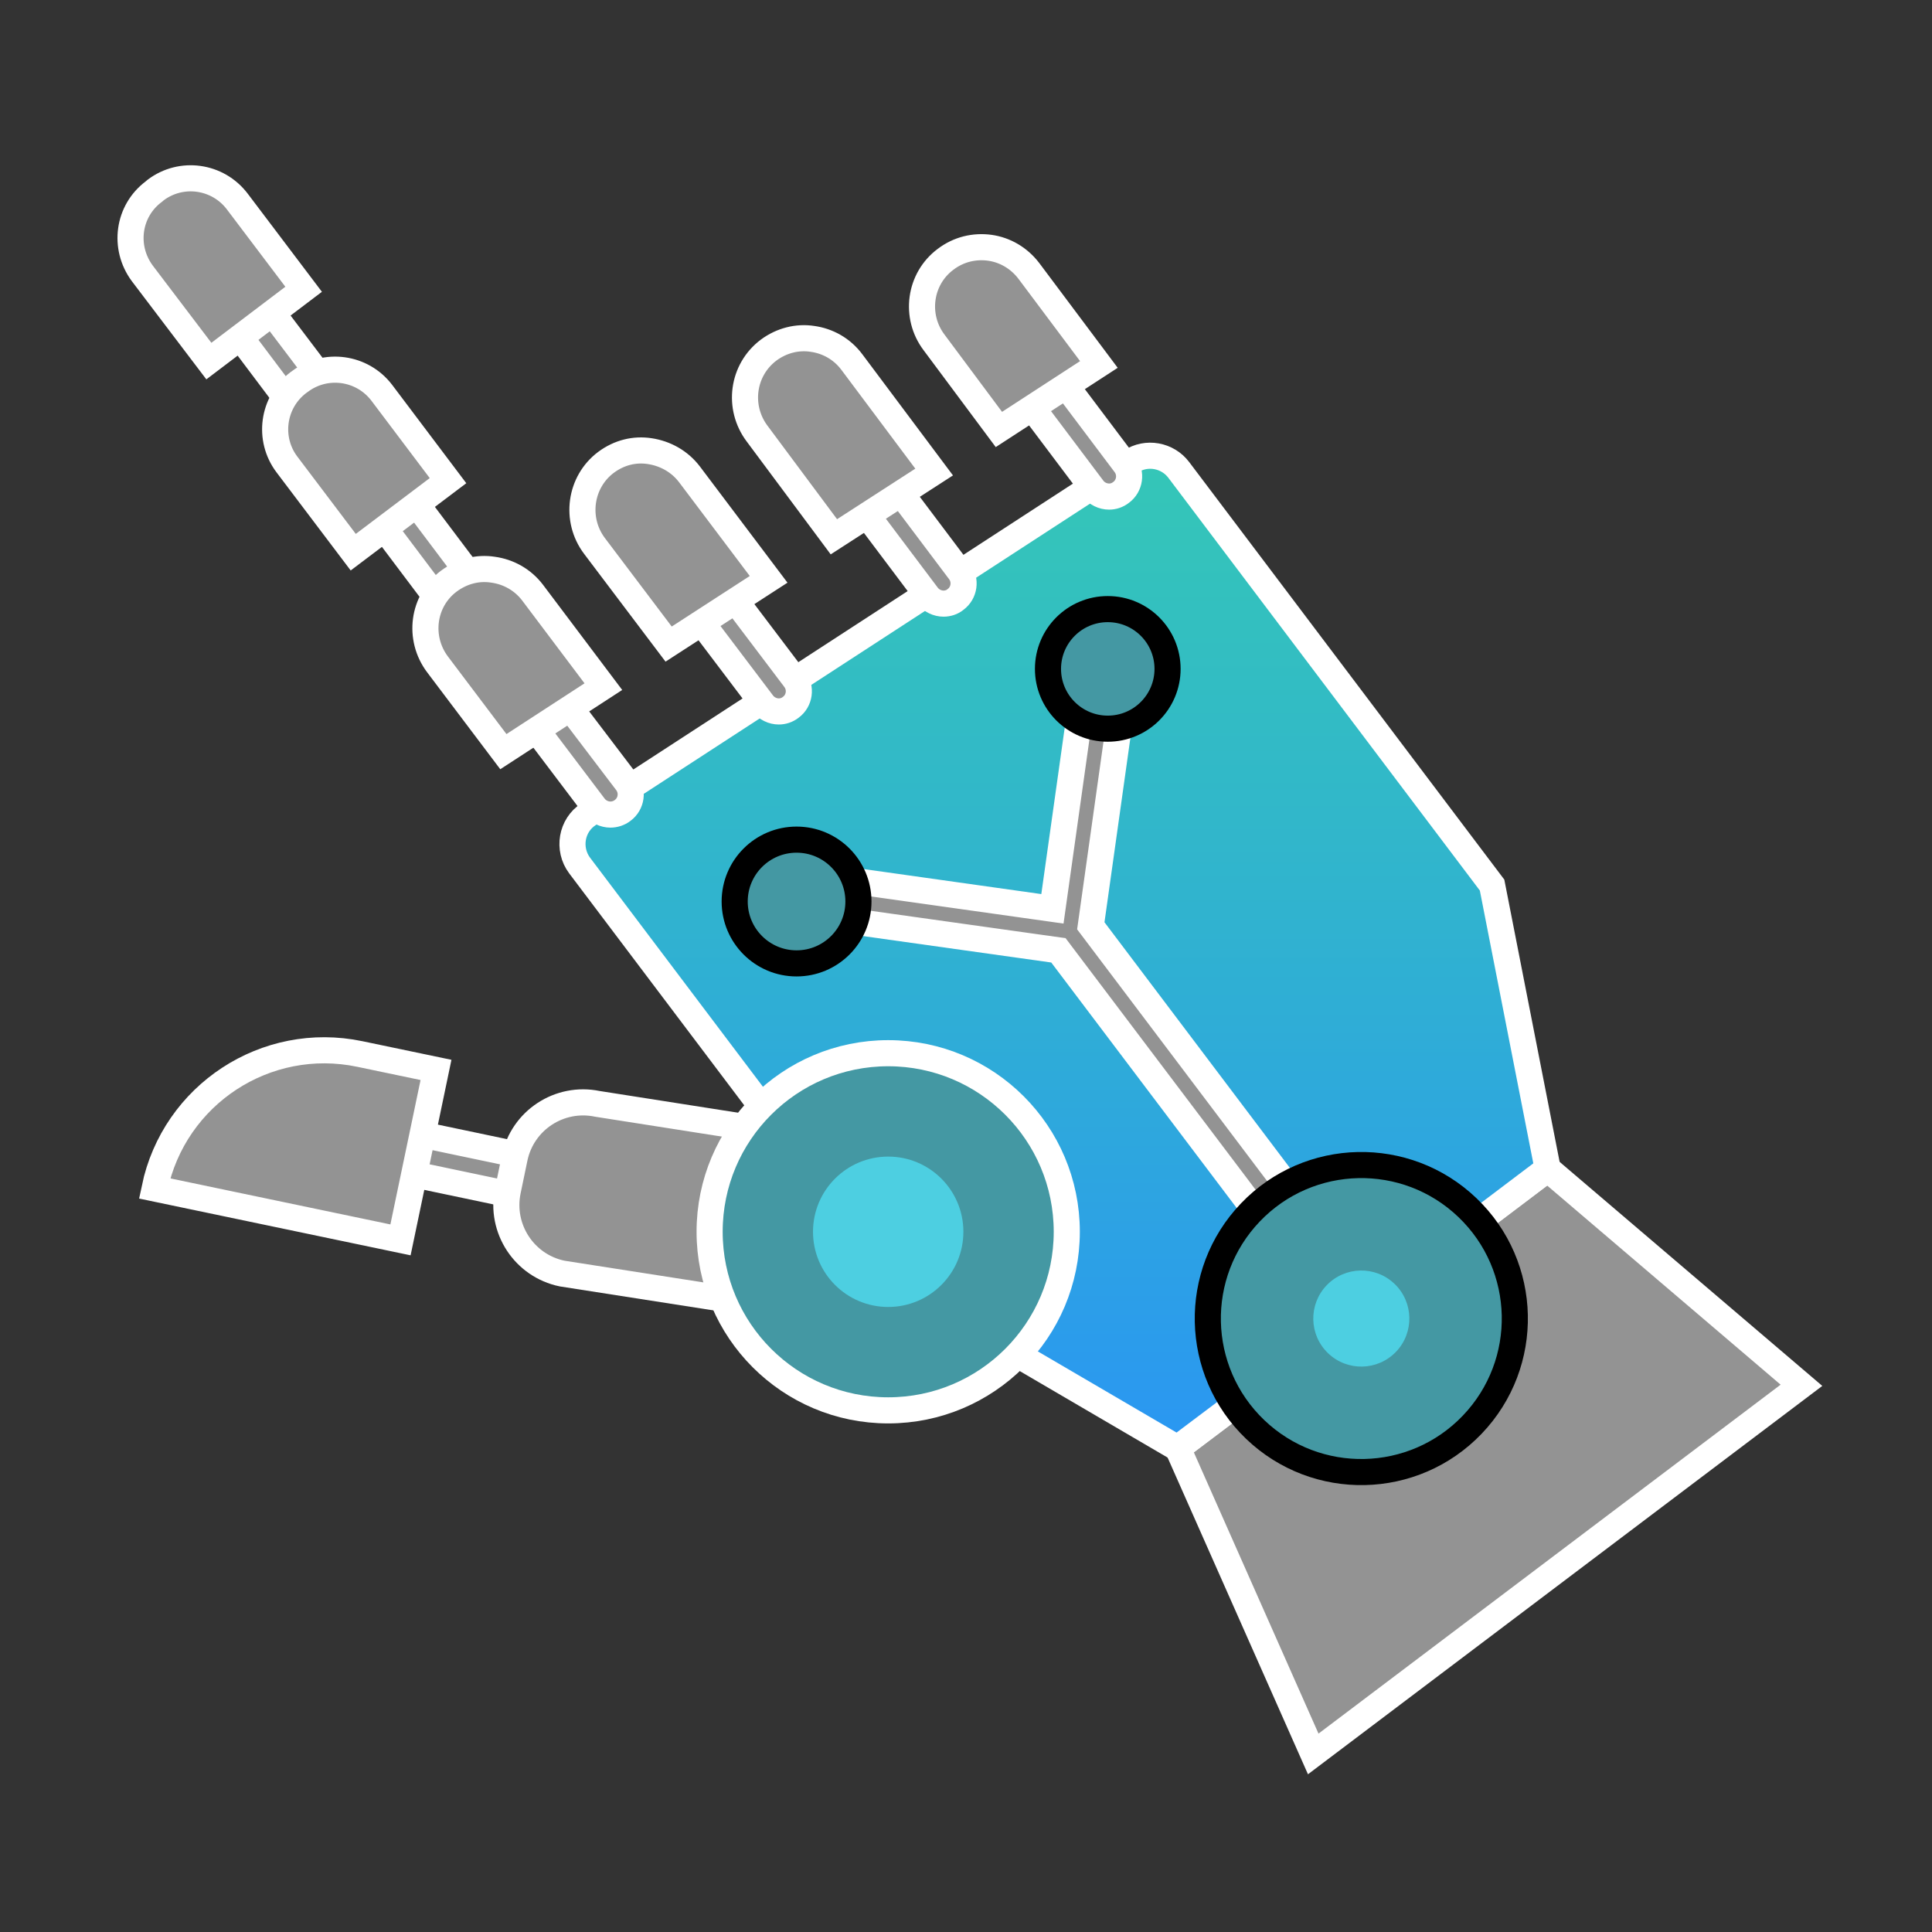 <?xml version="1.0" encoding="utf-8"?>

<svg width="64px" height="64px" xmlns="http://www.w3.org/2000/svg" viewBox="0 0 74 74">
    <rect x="0" y="0" width="74" height="74" fill="#333333" stroke="none"/>
    <defs xmlns="http://www.w3.org/2000/svg">
        <linearGradient id="a" x1="32" x2="32" y1=".213" y2="63.036" gradientUnits="userSpaceOnUse">
            <stop offset="0" stop-color="#38d6a4"/>
            <stop offset=".197" stop-color="#36ccb0"/>
            <stop offset=".552" stop-color="#30b3cf"/>
            <stop offset=".999" stop-color="#288cff"/>
        </linearGradient>
    </defs>
    <polyline xmlns="http://www.w3.org/2000/svg" stroke="white" fill="#939393" points="47.28 53.83 45.11 55.47 50.3 67.18 69 53.06 59.28 44.77 56.66 46.75"/>
    <path xmlns="http://www.w3.org/2000/svg" stroke="white" fill="url(#a)" d="M38.98,51.89l6.12,3.58l2.18-1.64l9.38-7.08   l2.62-1.98L57.15,33.9l-12-15.9c-0.43-0.57-1.24-0.72-1.84-0.32L22.55,31.18c-0.67,0.43-0.82,1.34-0.35,1.97l6.95,9.21L38.98,51.89   z"/>
    <path xmlns="http://www.w3.org/2000/svg" stroke="white" fill="#939393" d="M49.06,46.41c-0.13,0.1-0.3,0.15-0.46,0.15c-0.23,0-0.46-0.1-0.62-0.31l-7.44-9.85l-7.76-1.09    c-0.42-0.05-0.72-0.44-0.66-0.87c0.06-0.42,0.45-0.72,0.88-0.66l7.31,1.03l0.99-7.04c0.06-0.42,0.44-0.72,0.88-0.66    c0.42,0.06,0.71,0.44,0.65,0.88l-1.05,7.47l7.45,9.87C49.47,45.67,49.4,46.16,49.06,46.41z"/>
    <path xmlns="http://www.w3.org/2000/svg" stroke="white" fill="#939393" d="M19.58 45.75c-.05 0-.11-.01-.16-.02l-3.57-.75c-.42-.09-.69-.5-.6-.92.09-.42.5-.69.92-.6l3.57.75c.42.09.69.5.6.92C20.26 45.5 19.94 45.75 19.58 45.75zM17.21 23.03c-.23 0-.47-.11-.62-.31l-1.86-2.47c-.26-.34-.19-.83.15-1.08.34-.26.83-.19 1.08.15l1.86 2.47c.26.34.19.83-.15 1.08C17.54 22.98 17.37 23.03 17.21 23.03zM11.46 15.41c-.23 0-.47-.11-.62-.31L9.2 12.92c-.26-.34-.19-.83.15-1.08.34-.26.83-.19 1.08.15l1.65 2.18c.26.34.19.83-.15 1.08C11.79 15.36 11.62 15.41 11.46 15.41zM23.38 31.2c-.23 0-.47-.11-.62-.31l-2.08-2.75c-.26-.34-.19-.83.15-1.08.34-.26.83-.19 1.08.15L24 29.96c.26.34.19.83-.15 1.08C23.71 31.15 23.54 31.2 23.38 31.2zM29.83 27.25c-.23 0-.47-.11-.62-.31l-2.3-3.04c-.26-.34-.19-.83.15-1.08.34-.26.83-.19 1.08.15l2.3 3.04c.26.34.19.83-.15 1.08C30.15 27.2 29.99 27.25 29.83 27.25zM36.14 23.12c-.23 0-.47-.11-.62-.31l-2.28-3.03c-.26-.34-.19-.83.15-1.08.34-.26.83-.19 1.08.15l2.28 3.03c.26.34.19.83-.15 1.08C36.47 23.07 36.3 23.12 36.14 23.12zM42.48 19.02c-.23 0-.47-.11-.62-.31l-2.28-3.03c-.26-.34-.19-.83.15-1.08.34-.26.83-.19 1.08.15l2.28 3.03c.26.34.19.83-.15 1.08C42.8 18.97 42.64 19.02 42.48 19.02z"/>
    <path xmlns="http://www.w3.org/2000/svg" stroke="white" fill="#939393" d="M20.4 22.7l2.71 3.6-3.83 2.49-2.52-3.34c-.76-1.01-.57-2.44.43-3.19.51-.38 1.11-.53 1.69-.44C19.47 21.9 20.02 22.2 20.4 22.7zM26.41 18.17l3.03 4.02-3.83 2.48-2.84-3.76c-.76-1.01-.56-2.45.44-3.2.51-.38 1.1-.52 1.68-.43C25.48 17.37 26.03 17.67 26.41 18.17zM11.63 11.08L8 13.83l-2.55-3.36C4.71 9.47 4.9 8.08 5.89 7.34l.07-.06c.98-.74 2.38-.55 3.13.44L11.63 11.08zM42.09 13.96l-3.83 2.49-2.48-3.33c-.76-1-.57-2.44.44-3.19.5-.38 1.1-.52 1.69-.44.58.08 1.12.39 1.5.89L42.09 13.96zM17.16 18.41l-3.63 2.74-2.54-3.36c-.74-.98-.55-2.38.43-3.13l.07-.05c.98-.74 2.38-.55 3.13.43L17.16 18.41zM32.63 13.87l3.15 4.21-3.84 2.48L29 16.61c-.76-1.01-.57-2.44.44-3.2.5-.37 1.1-.52 1.68-.43C31.7 13.06 32.25 13.36 32.63 13.87zM27.68 49.74l-6.15-.96c-1.45-.3-2.38-1.72-2.08-3.17l.26-1.25c.3-1.45 1.72-2.38 3.17-2.08l5.61.88M13.78 40.37c-3.59-.75-7.11 1.55-7.86 5.15h0l9.42 1.97 1.36-6.51L13.78 40.37z"/>
    <circle xmlns="http://www.w3.org/2000/svg" stroke="white" cx="34.02" cy="47.18" r="6.84" fill="#4498a3"/>
    <circle xmlns="http://www.w3.org/2000/svg" cx="34.02" cy="47.18" r="2.88" fill="#4dcfe1"/>
    <circle xmlns="http://www.w3.org/2000/svg" stroke="black" cx="52.14" cy="50.5" r="5.88" fill="#4498a3" transform="rotate(-46.259 52.145 50.5)"/>
    <circle xmlns="http://www.w3.org/2000/svg" cx="52.14" cy="50.5" r="1.84" fill="#4dcfe1" transform="rotate(-46.259 52.145 50.5)"/>
    <circle xmlns="http://www.w3.org/2000/svg" stroke="black" cx="42.43" cy="25.62" r="2.29" fill="#4498a3"/>
    <circle xmlns="http://www.w3.org/2000/svg" stroke="black" cx="30.51" cy="34.53" r="2.37" fill="#4498a3"/>    
</svg>